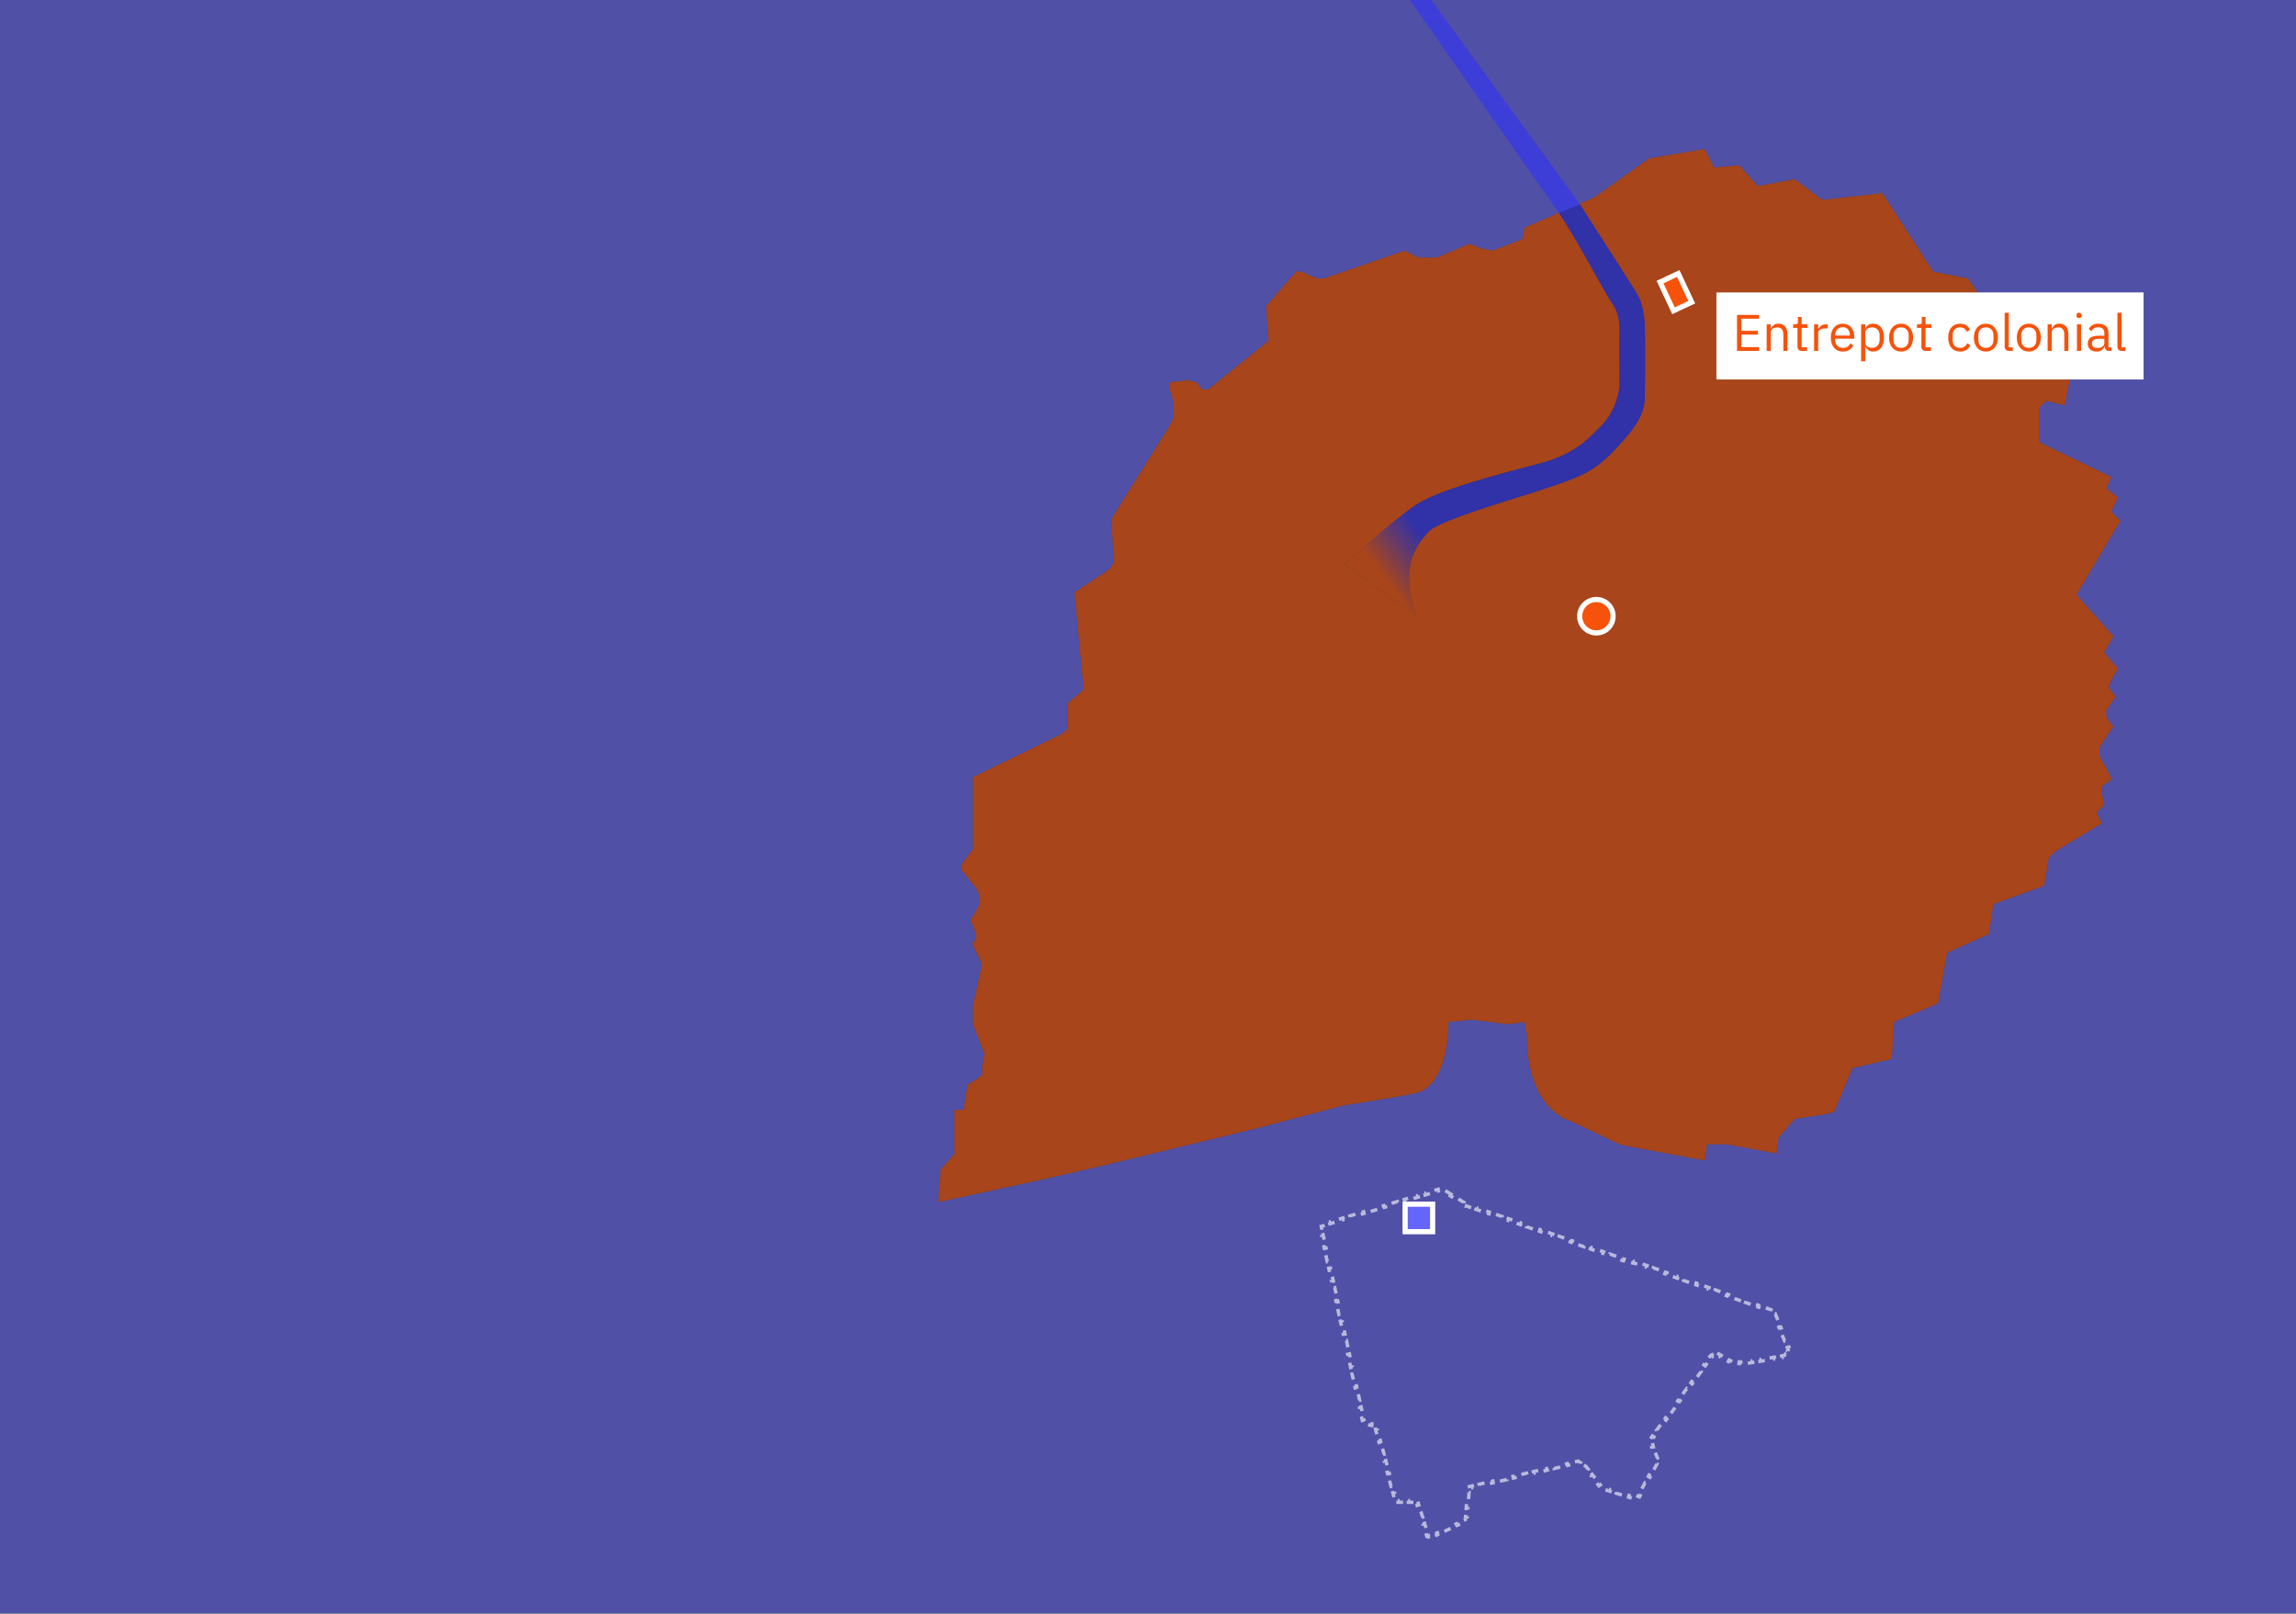 <svg width="1335" height="938" viewBox="0 0 1335 938" fill="none" xmlns="http://www.w3.org/2000/svg">
<rect x="0" y="0" width="1335" height="938" fill="#333333" stroke="none"/>
<g clip-path="url(#clip0_2_2236)">
<g style="mix-blend-mode:multiply" opacity="0.58">
<path fill-rule="evenodd" clip-rule="evenodd" d="M1335 0H0V938H1335V0ZM1223.46 379.3L1231.52 388.7L1227.44 395.52L1226.1 399.52L1230.1 404.89L1224.73 412.95V416.95L1228.73 422.32L1220.73 434.4V439.77C1220.73 439.77 1228.46 452.19 1227.44 453.19C1226.42 454.19 1222.07 457.19 1222.07 457.19V461.19L1223.41 467.91L1219.41 471.91V473.26L1222.09 478.63L1195.24 494.73L1191.24 498.73L1188.55 514.84L1159.02 525.58L1156.34 543.03L1132.17 553.77L1126.8 583.3L1101.3 594.04L1099.96 615.52L1077.13 620.89L1066.4 646.39L1061.03 647.74L1043.58 650.42L1034.18 661.16L1032.84 670.56C1032.84 670.56 1004.67 665.19 1003.3 665.19H992.56L991.22 674.58C991.22 674.58 942.87 665.81 941.55 665.19L913.36 651.76C913.36 651.76 887.68 645.59 887.86 602.09L886.52 594.09L877.12 595.43L855.64 592.75L842.22 594.09C842.22 594.09 843.02 631.8 822.08 635.7C801.14 639.6 781.81 642.42 781.81 642.42L730.81 655.84L642.21 677.32L607.31 685.37L545.56 698.8L546.9 680L555 670.6V645.13H560.33C560.33 645.13 562.16 630.72 563.01 630.36C563.86 630 571.07 625 571.07 625V619.53L572.41 612.81L565.7 595.36V584.62L571.07 560.46L565.7 549.72V547.04H567.06V541.67L564.37 534.96L569.74 525.56V521.56L568.4 517.56L559 505.48V502.8L565.7 493.4V451.79L618.05 426.28L620.73 423.6V408.83L630.13 400.78L624.76 344.4L644.9 331L647.58 327L646.28 301.52L679.84 247.83L682.52 242.46V234.4L679.84 225.01V222.32L690.58 220.98L695.95 222.32L698.63 226.32H702.63L737.53 198.13L736.19 177.99L753.64 157.86H756.33L765.72 161.86H769.72L816.72 145.75L824.78 149.75H835.5L854.29 141.7L861 144.38L867.73 145.69L878.47 141.69L885.18 139L886.55 132.3L906.41 123.69L918.74 118.88L918.45 118.47L926.8 114.85L959 92L991.23 86.66L996.6 97.4L1011.28 96.09L1022.02 108.17L1043.5 104.17L1059.6 116.25L1094.51 112.25L1124.04 157.9L1144.17 161.9C1144.17 161.9 1157.92 181.07 1158.94 182.04C1159.96 183.01 1191.16 191.44 1191.16 191.44L1192.5 199.44L1199.21 202.12L1197.87 207.49L1204.58 214.21L1200.58 235.68L1189.85 233L1185.85 237V257.1L1227.46 277.24L1224.78 283.95L1231.49 289.32L1227.49 297.37L1232.86 302.74L1207.36 345.74L1228.83 369.9L1223.46 379.3Z" fill="#6565FB"/>
</g>
<path opacity="0.6" d="M843.75 694.255L840.05 691.905L839.514 692.749L838.05 691.82L836.512 692.284L836.223 691.327L832.271 692.52L832.56 693.477L828.607 694.671L828.318 693.713L824.365 694.907L824.654 695.864L820.701 697.057L820.412 696.1L816.46 697.293L816.749 698.251L812.796 699.444L812.507 698.487L808.554 699.68L808.843 700.637L804.89 701.831L804.601 700.873L800.648 702.067L800.937 703.024L796.985 704.217L796.696 703.26L792.743 704.453L793.032 705.411L789.079 706.604L788.79 705.647L784.837 706.84L785.126 707.797L781.174 708.991L780.885 708.033L776.932 709.227L777.221 710.184L773.268 711.377L772.979 710.42L769.026 711.613L769.315 712.571L768.226 712.899L768.451 713.918L767.475 714.134L768.325 717.983L769.302 717.767L770.152 721.615L769.176 721.831L770.026 725.679L771.002 725.463L771.853 729.312L770.876 729.528L771.727 733.376L772.703 733.16L773.553 737.008L772.577 737.224L773.427 741.073L774.404 740.857L775.254 744.705L774.278 744.921L775.128 748.769L776.104 748.553L776.955 752.402L775.978 752.618L776.829 756.466L777.805 756.25L778.655 760.098L777.679 760.314L778.529 764.163L779.506 763.947L780.356 767.795L779.38 768.011L780.23 771.859L781.206 771.643L782.057 775.492L781.08 775.707L781.931 779.556L782.907 779.34L783.757 783.188L782.781 783.404L783.631 787.252L784.608 787.037L785.458 790.885L784.482 791.101L785.332 794.949L786.308 794.733L787.159 798.582L786.182 798.797L787.033 802.646L788.009 802.43L788.859 806.278L787.883 806.494L788.733 810.342L789.71 810.127L790.56 813.975L789.584 814.191L790.434 818.039L791.41 817.823L792.261 821.672L791.284 821.887L792.135 825.736L793.111 825.52L793.395 826.807L794.433 827.014L794.237 827.995L797.592 828.665L797.788 827.684L799.466 828.019L800.072 828.14L800.235 828.737L800.738 830.583L799.773 830.846L800.78 834.538L801.745 834.274L802.751 837.966L801.786 838.229L802.793 841.921L803.758 841.658L804.765 845.349L803.8 845.612L804.806 849.304L805.771 849.041L806.778 852.733L805.813 852.996L806.82 856.688L807.785 856.424L808.791 860.116L807.826 860.379L808.833 864.071L809.798 863.808L810.805 867.499L809.84 867.762L810.846 871.454L811.811 871.191L812.114 872.3H812.86V873.3H815.88V872.3H818.9V873.3H821.92V872.3H823.43H824.165L824.384 873.001L824.944 874.79L823.99 875.089L825.11 878.667L826.064 878.369L827.184 881.947L826.23 882.246L827.35 885.824L828.304 885.525L829.424 889.104L828.47 889.403L829.59 892.981L830.544 892.682L830.761 893.376L831.628 892.968L832.054 893.873L835.862 892.078L835.436 891.173L839.244 889.378L839.671 890.283L843.479 888.488L843.053 887.583L846.861 885.788L847.287 886.693L851.096 884.898L850.669 883.993L852.044 883.345L852.17 881.579L853.167 881.65L853.502 876.95L852.505 876.879L852.84 872.179L853.837 872.25L854.172 867.55L853.175 867.479L853.342 865.129L853.395 864.394L854.112 864.226L856.084 863.765L856.311 864.739L860.255 863.816L860.027 862.843L863.97 861.92L864.198 862.894L868.141 861.971L867.913 860.998L871.856 860.075L872.084 861.049L876.027 860.126L875.799 859.153L879.742 858.23L879.97 859.204L883.913 858.281L883.685 857.308L887.629 856.385L887.856 857.359L891.8 856.436L891.572 855.463L895.515 854.54L895.743 855.514L899.686 854.591L899.458 853.618L903.401 852.695L903.629 853.669L907.572 852.746L907.344 851.773L911.287 850.85L911.515 851.824L915.458 850.901L915.23 849.928L917.202 849.466L917.625 849.367L917.986 849.609L918.986 850.279L918.43 851.11L920.43 852.45L920.986 851.619L921.986 852.289L922.12 852.379L922.219 852.506L923.394 854.016L922.605 854.63L924.955 857.65L925.744 857.036L928.094 860.056L927.305 860.67L929.655 863.69L930.444 863.076L931.428 864.341L932.921 864.813L932.619 865.767L936.197 866.9L936.499 865.947L940.078 867.08L939.776 868.033L943.354 869.167L943.656 868.213L947.234 869.347L946.932 870.3L950.511 871.433L950.813 870.48L951.806 870.795L952.423 869.63L953.306 870.098L955.32 866.295L954.436 865.827L956.449 862.024L957.333 862.492L959.346 858.688L958.463 858.22L960.476 854.417L961.36 854.885L963.373 851.082L962.489 850.614L963.28 849.121L962.781 847.873L963.71 847.502L962.37 844.147L961.441 844.518L960.771 842.841L960.746 842.778L960.73 842.712L960.395 841.37L961.365 841.127L960.695 838.442L959.725 838.685L959.39 837.342L959.277 836.891L959.549 836.514L960.796 834.789L961.606 835.374L964.099 831.923L963.288 831.337L965.781 827.886L966.592 828.471L969.085 825.02L968.274 824.434L970.767 820.983L971.578 821.569L974.071 818.117L973.26 817.532L975.753 814.08L976.563 814.666L979.056 811.214L978.246 810.629L980.738 807.177L981.549 807.763L984.042 804.311L983.231 803.726L985.724 800.274L986.535 800.86L989.028 797.409L988.217 796.823L990.71 793.372L991.521 793.957L994.013 790.506L993.203 789.92L994.449 788.195L994.592 787.997L994.81 787.887L995.48 787.549L995.93 788.443L997.27 787.768L996.82 786.874L997.49 786.537L997.97 786.295L998.436 786.562L1000.79 787.904L1000.29 788.772L1004.99 791.457L1005.49 790.589L1007.57 791.779C1007.59 791.777 1007.62 791.775 1007.65 791.773C1007.89 791.754 1008.23 791.731 1008.63 791.708L1008.68 792.706C1009.49 792.66 1010.53 792.618 1011.38 792.643L1011.41 791.643C1011.92 791.659 1012.5 791.698 1012.93 791.822C1012.94 791.822 1012.95 791.822 1012.95 791.822C1013.03 791.822 1013.16 791.817 1013.33 791.805C1013.67 791.78 1014.14 791.73 1014.72 791.657L1014.85 792.649C1015.96 792.51 1017.44 792.295 1019.11 792.036L1018.96 791.048C1020.28 790.844 1021.72 790.612 1023.2 790.369L1023.37 791.356C1024.77 791.125 1026.21 790.884 1027.62 790.646L1027.45 789.66C1028.93 789.408 1030.37 789.16 1031.69 788.932L1031.86 789.917C1033.53 789.628 1035 789.37 1036.11 789.175L1035.93 788.19C1036.59 788.074 1037.12 787.98 1037.48 787.916L1037.63 787.89L1038.06 787.243L1038.89 787.8L1040.23 785.8L1039.4 785.243L1039.77 784.687L1039.19 783.279L1040.12 782.898L1038.55 779.095L1037.63 779.476L1036.06 775.673L1036.98 775.292L1035.42 771.488L1034.49 771.869L1032.93 768.066L1033.85 767.685L1032.28 763.882L1031.36 764.263L1030.74 762.773L1029.36 762.281L1029.7 761.339L1026.1 760.058L1025.76 761L1022.16 759.719L1022.5 758.777L1018.9 757.495L1018.56 758.437L1014.96 757.156L1015.3 756.214L1011.7 754.932L1011.36 755.875L1007.76 754.593L1008.1 753.651L1004.5 752.37L1004.16 753.312L1000.56 752.03L1000.9 751.088L997.3 749.807L996.964 750.749L993.364 749.468L993.7 748.526L990.1 747.244L989.764 748.186L986.164 746.905L986.5 745.963L982.9 744.682L982.564 745.624L978.964 744.342L979.3 743.4L975.7 742.119L975.364 743.061L971.764 741.78L972.1 740.837L968.5 739.556L968.164 740.498L964.564 739.217L964.9 738.275L961.3 736.993L960.964 737.935L957.364 736.654L957.7 735.712L954.1 734.431L953.764 735.373L952.036 734.757L951.903 734.732C951.769 734.705 951.575 734.667 951.331 734.618C950.843 734.52 950.159 734.379 949.368 734.208L949.579 733.231C947.958 732.881 945.89 732.406 944.178 731.917L943.904 732.878C942.815 732.567 941.799 732.232 941.118 731.897L941.116 731.896L941.107 731.892C941.099 731.888 941.088 731.884 941.075 731.878C941.048 731.866 941.013 731.851 940.968 731.833C940.879 731.797 940.762 731.75 940.615 731.694C940.323 731.582 939.928 731.434 939.436 731.253L939.781 730.315C938.861 729.977 937.618 729.529 936.103 728.99L935.768 729.932C934.666 729.539 933.42 729.097 932.049 728.614L932.382 727.671C931.243 727.269 930.018 726.837 928.719 726.381L928.388 727.325C927.216 726.913 925.984 726.481 924.7 726.032L925.031 725.088C923.842 724.672 922.608 724.241 921.337 723.797L921.007 724.741C919.808 724.322 918.575 723.892 917.314 723.452L917.643 722.508C916.436 722.087 915.203 721.658 913.949 721.221L913.621 722.166C912.407 721.743 911.175 721.314 909.927 720.881L910.255 719.936C909.037 719.512 907.804 719.084 906.56 718.652L906.232 719.597C905.009 719.172 903.776 718.744 902.537 718.314L902.865 717.369C901.637 716.943 900.404 716.515 899.169 716.087L898.841 717.032C897.61 716.605 896.377 716.178 895.146 715.751L895.474 714.806C894.24 714.379 893.007 713.952 891.78 713.527L891.453 714.472C890.216 714.043 888.984 713.617 887.762 713.194L888.089 712.249C886.846 711.819 885.614 711.392 884.396 710.971L884.069 711.916L880.373 710.638L880.699 709.692C879.445 709.259 878.212 708.832 877.004 708.415L876.677 709.36L872.984 708.084L873.311 707.139C872.041 706.7 870.81 706.275 869.622 705.865L869.296 706.81L865.582 705.528L865.909 704.583C864.592 704.128 863.351 703.7 862.198 703.302L861.872 704.247L858.205 702.982L858.531 702.037C856.993 701.507 855.734 701.072 854.808 700.753L854.482 701.699L853.14 701.236L852.792 701.116L852.704 701.086L852.682 701.078L852.676 701.076L852.675 701.076L852.674 701.076L852.674 701.075L853 700.13L852.674 701.075L852.563 701.037L852.464 700.974L850.614 699.799L851.15 698.955L847.45 696.605L846.914 697.449L843.214 695.099L843.75 694.255ZM1012.89 791.82C1012.89 791.82 1012.89 791.82 1012.9 791.821C1012.89 791.82 1012.89 791.82 1012.89 791.82Z" stroke="white" stroke-width="2" stroke-dasharray="4 4"/>
<path d="M833 701.5V700H831.5H818.5H817V701.5V714.5V716H818.5H831.5H833V714.5V701.5Z" fill="#6565FB" stroke="white" stroke-width="3"/>
<path opacity="0.6" d="M1223.46 379.3L1231.52 388.7L1227.44 395.52L1226.1 399.52L1230.1 404.89L1224.73 412.95V416.95L1228.73 422.32L1220.73 434.4V439.77C1220.73 439.77 1228.46 452.19 1227.44 453.19C1226.42 454.19 1222.07 457.19 1222.07 457.19V461.19L1223.41 467.91L1219.41 471.91V473.26L1222.09 478.63L1195.24 494.73L1191.24 498.73L1188.55 514.84L1159.02 525.58L1156.34 543.03L1132.17 553.77L1126.8 583.3L1101.3 594.04L1099.96 615.52L1077.13 620.89L1066.4 646.39L1061.03 647.74L1043.58 650.42L1034.18 661.16L1032.84 670.56C1032.84 670.56 1004.67 665.19 1003.3 665.19H992.56L991.22 674.58C991.22 674.58 942.87 665.81 941.55 665.19L913.36 651.76C913.36 651.76 887.68 645.59 887.86 602.09L886.52 594.09L877.12 595.43L855.64 592.75L842.22 594.09C842.22 594.09 843.02 631.8 822.08 635.7C801.14 639.6 781.81 642.42 781.81 642.42L730.81 655.84L642.21 677.32L607.31 685.37L545.56 698.8L546.9 680L555 670.6V645.13H560.33C560.33 645.13 562.16 630.72 563.01 630.36C563.86 630 571.07 625 571.07 625V619.53L572.41 612.81L565.7 595.36V584.62L571.07 560.46L565.7 549.72V547.04H567.06V541.67L564.37 534.96L569.74 525.56V521.56L568.4 517.56L559 505.48V502.8L565.7 493.4V451.79L618.05 426.28L620.73 423.6V408.83L630.13 400.78L624.76 344.4L644.9 331L647.58 327L646.28 301.52L679.84 247.83L682.52 242.46V234.4L679.84 225.01V222.32L690.58 220.98L695.95 222.32L698.63 226.32H702.63L737.53 198.13L736.19 177.99L753.64 157.86H756.33L765.72 161.86H769.72L816.72 145.75L824.78 149.75H835.5L854.29 141.7L861 144.38L867.73 145.69L878.47 141.69L885.18 139L886.55 132.3L906.41 123.69C913.163 133.699 921.262 148.163 927.678 159.624C932.103 167.526 935.728 174 937.56 176.6C941.885 182.736 941.729 189.475 941.577 195.995C941.571 196.243 941.566 196.492 941.56 196.74C941.512 198.962 941.535 203.425 941.56 208.317C941.588 213.686 941.618 219.572 941.56 223.58C941.45 231.24 937.44 241.33 930.82 247.75C930.068 248.48 929.305 249.249 928.513 250.047C922.334 256.276 914.383 264.292 895.92 269.22C893.961 269.743 891.853 270.3 889.631 270.886C868.226 276.538 836.177 285.001 823.43 293.39C809.36 302.65 781.82 328.29 781.82 328.29L823.43 357.82C813.36 329.413 823.729 317.116 829.777 309.942C829.904 309.793 830.028 309.645 830.15 309.5C834.65 304.15 860.658 295.979 882.865 289.003C890.168 286.708 897.06 284.543 902.64 282.65C925.19 275 930.49 270.87 942.91 257.18C955.33 243.49 956.22 236.26 956.33 231.68C956.44 227.1 956.84 201 956.33 188.68C955.845 176.973 952.471 171.677 950 167.799C949.871 167.595 949.744 167.396 949.62 167.2L918.74 118.88L918.45 118.47L926.8 114.85L959 92L991.23 86.66L996.6 97.4L1011.28 96.09L1022.02 108.17L1043.5 104.17L1059.6 116.25L1094.51 112.25L1124.04 157.9L1144.17 161.9C1144.17 161.9 1157.92 181.07 1158.94 182.04C1159.96 183.01 1191.16 191.44 1191.16 191.44L1192.5 199.44L1199.21 202.12L1197.87 207.49L1204.58 214.21L1200.58 235.68L1189.85 233L1185.85 237V257.1L1227.46 277.24L1224.78 283.95L1231.49 289.32L1227.49 297.37L1232.86 302.74L1207.36 345.74L1228.83 369.9L1223.46 379.3Z" fill="#F6520B"/>
<path opacity="0.6" fill-rule="evenodd" clip-rule="evenodd" d="M904 120.22C915.55 136.22 932.82 169.92 937.56 176.6C942.07 182.97 941.73 189.99 941.56 196.74C941.46 201.4 941.67 215.92 941.56 223.58C941.45 231.24 937.45 241.33 930.82 247.75C924.19 254.17 916.76 263.67 895.92 269.22C875.08 274.77 837.51 284.12 823.43 293.39C809.35 302.66 781.82 328.29 781.82 328.29L823.43 357.82C813.15 328.82 824.17 316.6 830.15 309.5C836.13 302.4 880.08 290.27 902.64 282.65C925.2 275.03 930.45 270.83 942.91 257.14C955.37 243.45 956.22 236.14 956.33 231.64C956.44 227.14 956.84 201 956.33 188.64C955.82 176.28 952.11 171.1 949.62 167.16L918.74 118.84L832.29 0H819.81C853.54 48.34 897.05 110.64 904 120.22Z" fill="url(#paint0_linear_2_2236)"/>
<path d="M928.21 367.92C933.573 367.92 937.92 363.573 937.92 358.21C937.92 352.847 933.573 348.5 928.21 348.5C922.847 348.5 918.5 352.847 918.5 358.21C918.5 363.573 922.847 367.92 928.21 367.92Z" fill="#F6520B" stroke="white" stroke-width="3"/>
<path d="M976.464 160.357L975.827 158.999L974.469 159.636L966.583 163.335L965.225 163.972L965.862 165.33L972.411 179.291L973.048 180.649L974.406 180.012L982.291 176.313L983.649 175.676L983.012 174.318L976.464 160.357Z" fill="#F6520B" stroke="white" stroke-width="3"/>
<rect width="248.37" height="50.592" transform="translate(998 170)" fill="white"/>
<path d="M1009.98 204V183.06H1022.76V185.28H1012.5V192.3H1022.16V194.52H1012.5V201.78H1022.76V204H1009.98ZM1027.23 204V188.52H1029.63V191.04H1029.75C1030.13 190.16 1030.66 189.46 1031.34 188.94C1032.04 188.42 1032.97 188.16 1034.13 188.16C1035.73 188.16 1036.99 188.68 1037.91 189.72C1038.85 190.74 1039.32 192.19 1039.32 194.07V204H1036.92V194.49C1036.92 191.71 1035.75 190.32 1033.41 190.32C1032.93 190.32 1032.46 190.38 1032 190.5C1031.56 190.62 1031.16 190.8 1030.8 191.04C1030.44 191.28 1030.15 191.59 1029.93 191.97C1029.73 192.33 1029.63 192.76 1029.63 193.26V204H1027.23ZM1047.7 204C1046.86 204 1046.22 203.77 1045.78 203.31C1045.36 202.83 1045.15 202.21 1045.15 201.45V190.62H1042.6V188.52H1044.04C1044.56 188.52 1044.91 188.42 1045.09 188.22C1045.29 188 1045.39 187.63 1045.39 187.11V184.23H1047.55V188.52H1050.94V190.62H1047.55V201.9H1050.7V204H1047.7ZM1054.79 204V188.52H1057.19V191.37H1057.34C1057.62 190.63 1058.12 189.97 1058.84 189.39C1059.56 188.81 1060.55 188.52 1061.81 188.52H1062.74V190.92H1061.33C1060.03 190.92 1059.01 191.17 1058.27 191.67C1057.55 192.15 1057.19 192.76 1057.19 193.5V204H1054.79ZM1071.48 204.36C1070.42 204.36 1069.46 204.17 1068.6 203.79C1067.76 203.41 1067.03 202.87 1066.41 202.17C1065.81 201.45 1065.34 200.6 1065 199.62C1064.68 198.62 1064.52 197.5 1064.52 196.26C1064.52 195.04 1064.68 193.93 1065 192.93C1065.34 191.93 1065.81 191.08 1066.41 190.38C1067.03 189.66 1067.76 189.11 1068.6 188.73C1069.46 188.35 1070.42 188.16 1071.48 188.16C1072.52 188.16 1073.45 188.35 1074.27 188.73C1075.09 189.11 1075.79 189.64 1076.37 190.32C1076.95 190.98 1077.39 191.77 1077.69 192.69C1078.01 193.61 1078.17 194.62 1078.17 195.72V196.86H1067.04V197.58C1067.04 198.24 1067.14 198.86 1067.34 199.44C1067.56 200 1067.86 200.49 1068.24 200.91C1068.64 201.33 1069.12 201.66 1069.68 201.9C1070.26 202.14 1070.91 202.26 1071.63 202.26C1072.61 202.26 1073.46 202.03 1074.18 201.57C1074.92 201.11 1075.49 200.45 1075.89 199.59L1077.6 200.82C1077.1 201.88 1076.32 202.74 1075.26 203.4C1074.2 204.04 1072.94 204.36 1071.48 204.36ZM1071.48 190.17C1070.82 190.17 1070.22 190.29 1069.68 190.53C1069.14 190.75 1068.67 191.07 1068.27 191.49C1067.89 191.91 1067.59 192.41 1067.37 192.99C1067.15 193.55 1067.04 194.17 1067.04 194.85V195.06H1075.59V194.73C1075.59 193.35 1075.21 192.25 1074.45 191.43C1073.71 190.59 1072.72 190.17 1071.48 190.17ZM1082.13 188.52H1084.53V191.04H1084.65C1085.05 190.06 1085.63 189.34 1086.39 188.88C1087.17 188.4 1088.1 188.16 1089.18 188.16C1090.14 188.16 1091.01 188.35 1091.79 188.73C1092.57 189.11 1093.23 189.65 1093.77 190.35C1094.33 191.05 1094.75 191.9 1095.03 192.9C1095.33 193.9 1095.48 195.02 1095.48 196.26C1095.48 197.5 1095.33 198.62 1095.03 199.62C1094.75 200.62 1094.33 201.47 1093.77 202.17C1093.23 202.87 1092.57 203.41 1091.79 203.79C1091.01 204.17 1090.14 204.36 1089.18 204.36C1087.08 204.36 1085.57 203.4 1084.65 201.48H1084.53V210H1082.13V188.52ZM1088.52 202.2C1089.88 202.2 1090.95 201.78 1091.73 200.94C1092.51 200.08 1092.9 198.96 1092.9 197.58V194.94C1092.9 193.56 1092.51 192.45 1091.73 191.61C1090.95 190.75 1089.88 190.32 1088.52 190.32C1087.98 190.32 1087.46 190.4 1086.96 190.56C1086.48 190.7 1086.06 190.9 1085.7 191.16C1085.34 191.42 1085.05 191.74 1084.83 192.12C1084.63 192.48 1084.53 192.87 1084.53 193.29V199.05C1084.53 199.55 1084.63 200 1084.83 200.4C1085.05 200.78 1085.34 201.11 1085.7 201.39C1086.06 201.65 1086.48 201.85 1086.96 201.99C1087.46 202.13 1087.98 202.2 1088.52 202.2ZM1105.38 204.36C1104.34 204.36 1103.39 204.17 1102.53 203.79C1101.67 203.41 1100.93 202.87 1100.31 202.17C1099.71 201.45 1099.24 200.6 1098.9 199.62C1098.56 198.62 1098.39 197.5 1098.39 196.26C1098.39 195.04 1098.56 193.93 1098.9 192.93C1099.24 191.93 1099.71 191.08 1100.31 190.38C1100.93 189.66 1101.67 189.11 1102.53 188.73C1103.39 188.35 1104.34 188.16 1105.38 188.16C1106.42 188.16 1107.36 188.35 1108.2 188.73C1109.06 189.11 1109.8 189.66 1110.42 190.38C1111.04 191.08 1111.52 191.93 1111.86 192.93C1112.2 193.93 1112.37 195.04 1112.37 196.26C1112.37 197.5 1112.2 198.62 1111.86 199.62C1111.52 200.6 1111.04 201.45 1110.42 202.17C1109.8 202.87 1109.06 203.41 1108.2 203.79C1107.36 204.17 1106.42 204.36 1105.38 204.36ZM1105.38 202.23C1106.68 202.23 1107.74 201.83 1108.56 201.03C1109.38 200.23 1109.79 199.01 1109.79 197.37V195.15C1109.79 193.51 1109.38 192.29 1108.56 191.49C1107.74 190.69 1106.68 190.29 1105.38 190.29C1104.08 190.29 1103.02 190.69 1102.2 191.49C1101.38 192.29 1100.97 193.51 1100.97 195.15V197.37C1100.97 199.01 1101.38 200.23 1102.2 201.03C1103.02 201.83 1104.08 202.23 1105.38 202.23ZM1119.74 204C1118.9 204 1118.26 203.77 1117.82 203.31C1117.4 202.83 1117.19 202.21 1117.19 201.45V190.62H1114.64V188.52H1116.08C1116.6 188.52 1116.95 188.42 1117.13 188.22C1117.33 188 1117.43 187.63 1117.43 187.11V184.23H1119.59V188.52H1122.98V190.62H1119.59V201.9H1122.74V204H1119.74ZM1139.68 204.36C1138.6 204.36 1137.63 204.17 1136.77 203.79C1135.91 203.41 1135.18 202.87 1134.58 202.17C1134 201.47 1133.55 200.62 1133.23 199.62C1132.93 198.62 1132.78 197.5 1132.78 196.26C1132.78 195.02 1132.93 193.9 1133.23 192.9C1133.55 191.9 1134 191.05 1134.58 190.35C1135.18 189.65 1135.91 189.11 1136.77 188.73C1137.63 188.35 1138.6 188.16 1139.68 188.16C1141.22 188.16 1142.45 188.5 1143.37 189.18C1144.31 189.84 1145.01 190.71 1145.47 191.79L1143.46 192.81C1143.18 192.01 1142.72 191.39 1142.08 190.95C1141.44 190.51 1140.64 190.29 1139.68 190.29C1138.96 190.29 1138.33 190.41 1137.79 190.65C1137.25 190.87 1136.8 191.19 1136.44 191.61C1136.08 192.01 1135.81 192.5 1135.63 193.08C1135.45 193.64 1135.36 194.26 1135.36 194.94V197.58C1135.36 198.94 1135.72 200.06 1136.44 200.94C1137.18 201.8 1138.26 202.23 1139.68 202.23C1141.62 202.23 1143.02 201.33 1143.88 199.53L1145.62 200.7C1145.12 201.82 1144.37 202.71 1143.37 203.37C1142.39 204.03 1141.16 204.36 1139.68 204.36ZM1154.69 204.36C1153.65 204.36 1152.7 204.17 1151.84 203.79C1150.98 203.41 1150.24 202.87 1149.62 202.17C1149.02 201.45 1148.55 200.6 1148.21 199.62C1147.87 198.62 1147.7 197.5 1147.7 196.26C1147.7 195.04 1147.87 193.93 1148.21 192.93C1148.55 191.93 1149.02 191.08 1149.62 190.38C1150.24 189.66 1150.98 189.11 1151.84 188.73C1152.7 188.35 1153.65 188.16 1154.69 188.16C1155.73 188.16 1156.67 188.35 1157.51 188.73C1158.37 189.11 1159.11 189.66 1159.73 190.38C1160.35 191.08 1160.83 191.93 1161.17 192.93C1161.51 193.93 1161.68 195.04 1161.68 196.26C1161.68 197.5 1161.51 198.62 1161.17 199.62C1160.83 200.6 1160.35 201.45 1159.73 202.17C1159.11 202.87 1158.37 203.41 1157.51 203.79C1156.67 204.17 1155.73 204.36 1154.69 204.36ZM1154.69 202.23C1155.99 202.23 1157.05 201.83 1157.87 201.03C1158.69 200.23 1159.1 199.01 1159.1 197.37V195.15C1159.1 193.51 1158.69 192.29 1157.87 191.49C1157.05 190.69 1155.99 190.29 1154.69 190.29C1153.39 190.29 1152.33 190.69 1151.51 191.49C1150.69 192.29 1150.28 193.51 1150.28 195.15V197.37C1150.28 199.01 1150.69 200.23 1151.51 201.03C1152.33 201.83 1153.39 202.23 1154.69 202.23ZM1168.17 204C1167.33 204 1166.69 203.77 1166.25 203.31C1165.83 202.83 1165.62 202.23 1165.62 201.51V181.8H1168.02V201.9H1170.3V204H1168.17ZM1179.65 204.36C1178.61 204.36 1177.66 204.17 1176.8 203.79C1175.94 203.41 1175.2 202.87 1174.58 202.17C1173.98 201.45 1173.51 200.6 1173.17 199.62C1172.83 198.62 1172.66 197.5 1172.66 196.26C1172.66 195.04 1172.83 193.93 1173.17 192.93C1173.51 191.93 1173.98 191.08 1174.58 190.38C1175.2 189.66 1175.94 189.11 1176.8 188.73C1177.66 188.35 1178.61 188.16 1179.65 188.16C1180.69 188.16 1181.63 188.35 1182.47 188.73C1183.33 189.11 1184.07 189.66 1184.69 190.38C1185.31 191.08 1185.79 191.93 1186.13 192.93C1186.47 193.93 1186.64 195.04 1186.64 196.26C1186.64 197.5 1186.47 198.62 1186.13 199.62C1185.79 200.6 1185.31 201.45 1184.69 202.17C1184.07 202.87 1183.33 203.41 1182.47 203.79C1181.63 204.17 1180.69 204.36 1179.65 204.36ZM1179.65 202.23C1180.95 202.23 1182.01 201.83 1182.83 201.03C1183.65 200.23 1184.06 199.01 1184.06 197.37V195.15C1184.06 193.51 1183.65 192.29 1182.83 191.49C1182.01 190.69 1180.95 190.29 1179.65 190.29C1178.35 190.29 1177.29 190.69 1176.47 191.49C1175.65 192.29 1175.24 193.51 1175.24 195.15V197.37C1175.24 199.01 1175.65 200.23 1176.47 201.03C1177.29 201.83 1178.35 202.23 1179.65 202.23ZM1190.58 204V188.52H1192.98V191.04H1193.1C1193.48 190.16 1194.01 189.46 1194.69 188.94C1195.39 188.42 1196.32 188.16 1197.48 188.16C1199.08 188.16 1200.34 188.68 1201.26 189.72C1202.2 190.74 1202.67 192.19 1202.67 194.07V204H1200.27V194.49C1200.27 191.71 1199.1 190.32 1196.76 190.32C1196.28 190.32 1195.81 190.38 1195.35 190.5C1194.91 190.62 1194.51 190.8 1194.15 191.04C1193.79 191.28 1193.5 191.59 1193.28 191.97C1193.08 192.33 1192.98 192.76 1192.98 193.26V204H1190.58ZM1208.84 184.89C1208.32 184.89 1207.94 184.77 1207.7 184.53C1207.48 184.27 1207.37 183.94 1207.37 183.54V183.15C1207.37 182.75 1207.48 182.43 1207.7 182.19C1207.94 181.93 1208.32 181.8 1208.84 181.8C1209.36 181.8 1209.73 181.93 1209.95 182.19C1210.19 182.43 1210.31 182.75 1210.31 183.15V183.54C1210.31 183.94 1210.19 184.27 1209.95 184.53C1209.73 184.77 1209.36 184.89 1208.84 184.89ZM1207.64 188.52H1210.04V204H1207.64V188.52ZM1226.39 204C1225.49 204 1224.84 203.76 1224.44 203.28C1224.06 202.8 1223.82 202.2 1223.72 201.48H1223.57C1223.23 202.44 1222.67 203.16 1221.89 203.64C1221.11 204.12 1220.18 204.36 1219.1 204.36C1217.46 204.36 1216.18 203.94 1215.26 203.1C1214.36 202.26 1213.91 201.12 1213.91 199.68C1213.91 198.22 1214.44 197.1 1215.5 196.32C1216.58 195.54 1218.25 195.15 1220.51 195.15H1223.57V193.62C1223.57 192.52 1223.27 191.68 1222.67 191.1C1222.07 190.52 1221.15 190.23 1219.91 190.23C1218.97 190.23 1218.18 190.44 1217.54 190.86C1216.92 191.28 1216.4 191.84 1215.98 192.54L1214.54 191.19C1214.96 190.35 1215.63 189.64 1216.55 189.06C1217.47 188.46 1218.63 188.16 1220.03 188.16C1221.91 188.16 1223.37 188.62 1224.41 189.54C1225.45 190.46 1225.97 191.74 1225.97 193.38V201.9H1227.74V204H1226.39ZM1219.49 202.32C1220.09 202.32 1220.64 202.25 1221.14 202.11C1221.64 201.97 1222.07 201.77 1222.43 201.51C1222.79 201.25 1223.07 200.95 1223.27 200.61C1223.47 200.27 1223.57 199.9 1223.57 199.5V196.95H1220.39C1219.01 196.95 1218 197.15 1217.36 197.55C1216.74 197.95 1216.43 198.53 1216.43 199.29V199.92C1216.43 200.68 1216.7 201.27 1217.24 201.69C1217.8 202.11 1218.55 202.32 1219.49 202.32ZM1233.71 204C1232.87 204 1232.23 203.77 1231.79 203.31C1231.37 202.83 1231.16 202.23 1231.16 201.51V181.8H1233.56V201.9H1235.84V204H1233.71Z" fill="#F6520B"/>
</g>
<defs>
<linearGradient id="paint0_linear_2_2236" x1="735.71" y1="242.55" x2="761.8" y2="223.22" gradientUnits="userSpaceOnUse">
<stop stop-color="#F6520B"/>
<stop offset="1" stop-color="#3131F7"/>
</linearGradient>
<clipPath id="clip0_2_2236">
<rect width="1335" height="938" fill="white"/>
</clipPath>
</defs>
</svg>
